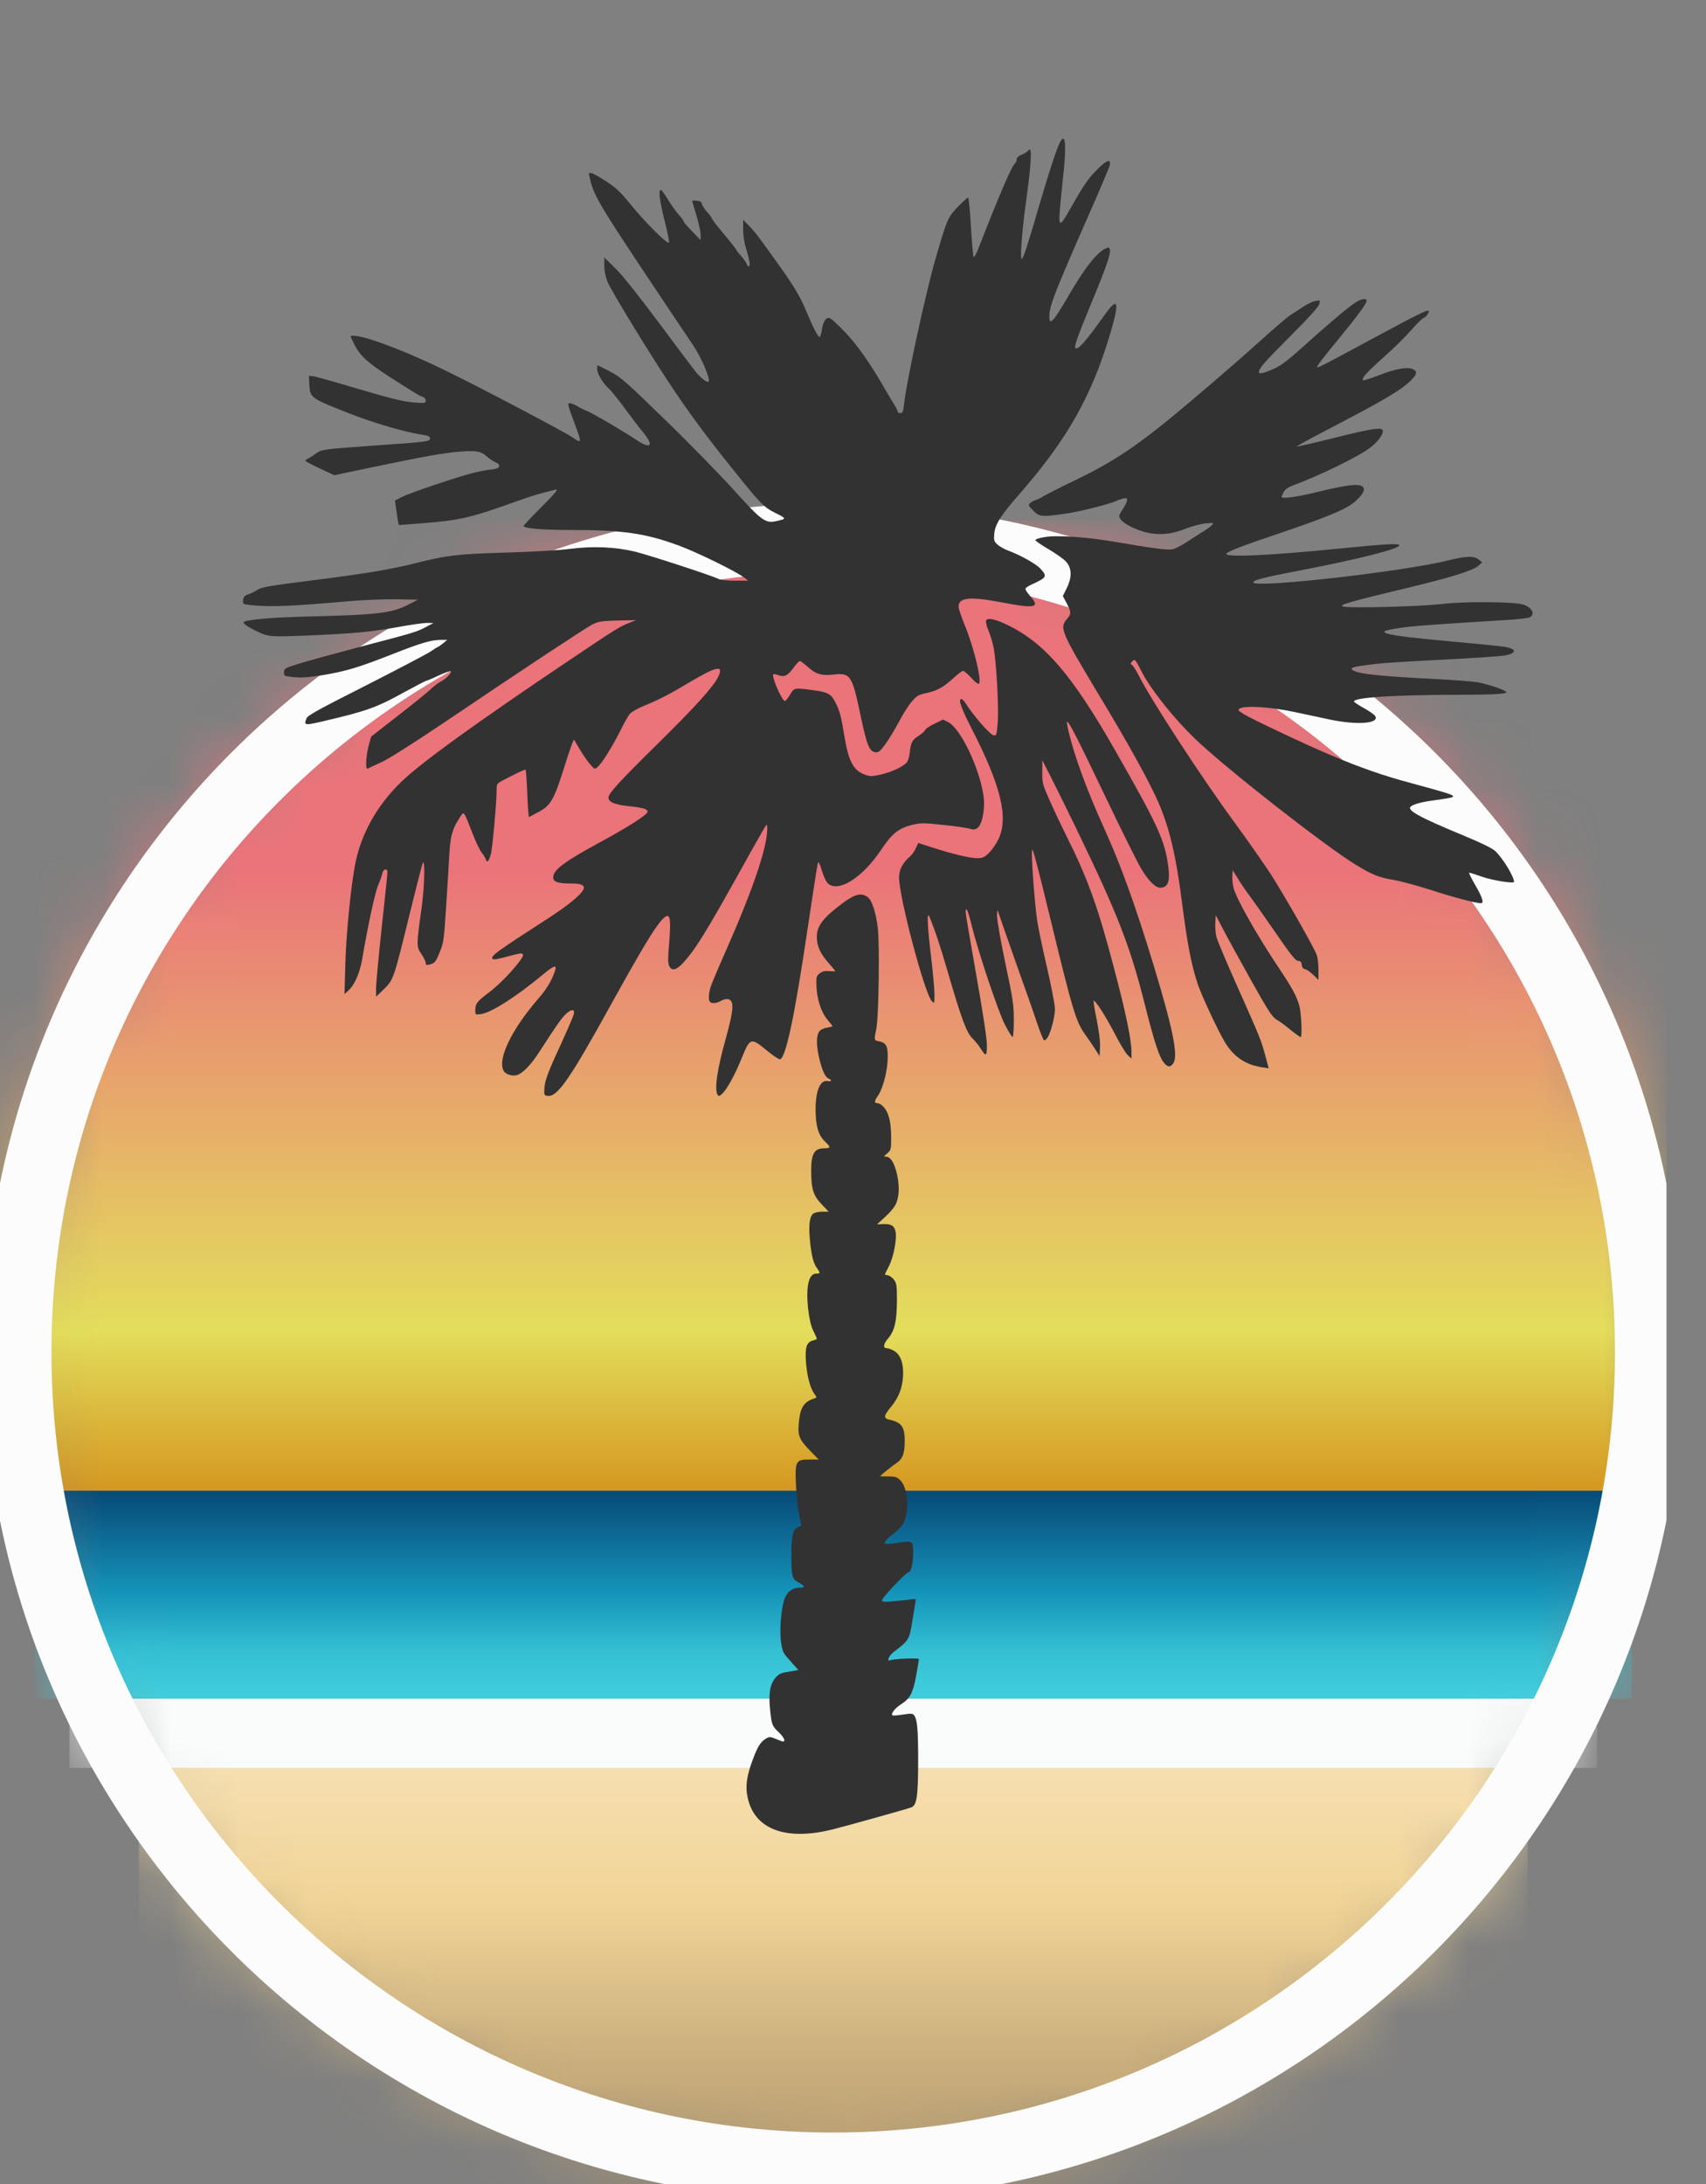 <svg width="25" height="32" viewBox="0 0 25 32" fill="none" xmlns="http://www.w3.org/2000/svg">
<rect x="0" y="0" width="25" height="32" fill="#808080" stroke="none"/>
<g clip-path="url(#clip0_303_96)">
<mask id="mask0_303_96" style="mask-type:luminance" maskUnits="userSpaceOnUse" x="0" y="7" width="25" height="25">
<path d="M24.421 19.81C24.421 13.077 18.954 7.619 12.21 7.619C5.467 7.619 0 13.077 0 19.81C0 26.542 5.467 32 12.21 32C18.954 32 24.421 26.542 24.421 19.81Z" fill="white"/>
</mask>
<g mask="url(#mask0_303_96)">
<path d="M24.421 19.81C24.421 13.077 18.954 7.619 12.21 7.619C5.467 7.619 0 13.077 0 19.81C0 26.542 5.467 32 12.21 32C18.954 32 24.421 26.542 24.421 19.81Z" fill="#BDBDBD"/>
<path d="M22.386 25.905H2.035V32H22.386V25.905Z" fill="url(#paint0_linear_303_96)"/>
<path d="M23.404 24.889H1.018V25.905H23.404V24.889Z" fill="#FAFCFC"/>
<path d="M23.912 21.841H0.509V24.889H23.912V21.841Z" fill="url(#paint1_linear_303_96)"/>
<path d="M24.421 7.619H0V21.841H24.421V7.619Z" fill="url(#paint2_linear_303_96)"/>
</g>
<path d="M24.166 19.81C24.166 13.217 18.813 7.873 12.21 7.873C5.607 7.873 0.254 13.217 0.254 19.81C0.254 26.402 5.607 31.746 12.21 31.746C18.813 31.746 24.166 26.402 24.166 19.81Z" stroke="#FCFCFC"/>
<path d="M15.534 2.084C15.482 2.187 15.382 2.491 15.241 2.969C15.071 3.556 15.002 3.766 14.977 3.793C14.942 3.826 14.973 3.403 15.042 2.905C15.112 2.408 15.125 2.136 15.077 2.198C15.062 2.218 15.017 2.249 14.973 2.266C14.923 2.286 14.898 2.311 14.898 2.338C14.898 2.359 14.888 2.383 14.878 2.39C14.832 2.418 14.668 2.796 14.331 3.657C14.304 3.727 14.273 3.776 14.267 3.764C14.259 3.752 14.242 3.551 14.228 3.318C14.215 3.085 14.196 2.895 14.186 2.895C14.178 2.895 14.109 2.957 14.034 3.033C13.887 3.19 13.879 3.207 13.706 3.803C13.561 4.311 13.28 5.603 13.247 5.933C13.237 6.034 13.227 6.053 13.193 6.053C13.173 6.053 13.154 6.042 13.154 6.028C13.154 6.013 13.131 5.97 13.106 5.931C13.079 5.89 13.013 5.778 12.957 5.681C12.77 5.349 12.552 5.041 12.381 4.864C12.288 4.767 12.192 4.678 12.169 4.666C12.111 4.635 12.062 4.703 12.043 4.835C12.034 4.891 12.02 4.938 12.01 4.938C11.987 4.938 11.914 4.798 11.816 4.561C11.725 4.342 11.627 4.179 11.378 3.834C11.277 3.692 11.164 3.537 11.131 3.492C11.098 3.444 11.031 3.366 10.982 3.314L10.89 3.221V3.364C10.89 3.446 10.907 3.56 10.932 3.638C10.955 3.712 10.977 3.803 10.984 3.838C10.992 3.91 10.963 3.931 10.944 3.869C10.936 3.849 10.899 3.795 10.859 3.75C10.82 3.706 10.786 3.663 10.786 3.655C10.786 3.648 10.707 3.547 10.61 3.432C10.512 3.316 10.433 3.213 10.433 3.203C10.433 3.192 10.402 3.149 10.363 3.108C10.325 3.064 10.29 3.011 10.286 2.988C10.28 2.959 10.259 2.945 10.209 2.941C10.174 2.936 10.143 2.939 10.143 2.943C10.143 2.947 10.17 3.042 10.205 3.155C10.238 3.267 10.267 3.395 10.267 3.438V3.518L10.143 3.39C10.074 3.32 10.018 3.254 10.018 3.244C10.018 3.234 9.987 3.19 9.949 3.149C9.91 3.106 9.844 3.013 9.8 2.943C9.756 2.87 9.709 2.802 9.694 2.79C9.642 2.749 9.661 2.92 9.738 3.229C9.779 3.388 9.808 3.535 9.804 3.553C9.794 3.597 9.445 3.25 9.223 2.974C9.096 2.817 9.025 2.749 8.89 2.662C8.797 2.6 8.699 2.544 8.672 2.538C8.627 2.528 8.624 2.532 8.639 2.592C8.693 2.844 8.766 2.972 9.393 3.917C9.74 4.439 10.082 4.948 10.153 5.052C10.273 5.227 10.417 5.559 10.383 5.592C10.365 5.611 10.284 5.551 10.207 5.462C10.17 5.417 9.925 5.093 9.665 4.742C9.355 4.327 9.131 4.045 9.023 3.937L8.855 3.772V3.89C8.855 3.958 8.874 4.055 8.899 4.121C8.942 4.239 9.553 5.237 9.852 5.681C10.105 6.059 10.35 6.391 10.685 6.808C11.146 7.386 11.185 7.427 11.366 7.518C11.528 7.598 11.528 7.602 11.378 7.635C11.216 7.672 11.162 7.631 10.761 7.188C10.562 6.967 10.109 6.502 9.754 6.158C9.162 5.582 9.096 5.524 8.936 5.442C8.84 5.392 8.759 5.351 8.757 5.351C8.753 5.351 8.751 5.376 8.751 5.407C8.751 5.475 8.832 5.611 8.919 5.691C8.957 5.724 9.069 5.865 9.169 6.001C9.27 6.137 9.378 6.282 9.414 6.321C9.586 6.527 9.544 6.591 9.331 6.449C9.119 6.308 8.67 6.046 8.595 6.019C8.562 6.007 8.5 5.976 8.46 5.951C8.421 5.929 8.371 5.908 8.352 5.908C8.311 5.908 8.317 5.929 8.427 6.222C8.527 6.49 8.525 6.502 8.398 6.414C8.276 6.329 7.027 5.671 6.508 5.419C5.975 5.161 5.439 4.953 5.231 4.924C5.179 4.918 5.138 4.918 5.138 4.926C5.138 4.934 5.165 4.992 5.198 5.058C5.281 5.217 5.387 5.314 5.729 5.535C6.105 5.774 6.145 5.799 6.195 5.815C6.22 5.823 6.238 5.846 6.238 5.869C6.238 5.908 6.228 5.91 6.056 5.896C5.914 5.885 5.74 5.842 5.262 5.702C4.926 5.601 4.623 5.516 4.589 5.512L4.527 5.506L4.533 5.627C4.542 5.83 4.546 5.832 5.127 6.061C5.493 6.203 5.95 6.337 6.203 6.372C6.278 6.385 6.301 6.395 6.301 6.424C6.301 6.469 6.276 6.473 5.501 6.527C4.739 6.581 4.714 6.585 4.633 6.643C4.596 6.67 4.546 6.703 4.521 6.715C4.494 6.729 4.473 6.746 4.473 6.752C4.475 6.758 4.571 6.81 4.687 6.864L4.899 6.963L5.441 6.849C6.218 6.686 6.533 6.63 6.76 6.616C6.996 6.601 7.046 6.612 7.138 6.692C7.177 6.725 7.233 6.762 7.264 6.775C7.302 6.789 7.318 6.808 7.314 6.833C7.31 6.859 7.277 6.872 7.179 6.882C7.108 6.89 6.982 6.915 6.899 6.938C6.589 7.025 5.995 7.227 5.894 7.28L5.788 7.334L5.806 7.462C5.815 7.532 5.827 7.613 5.833 7.642L5.846 7.693L6.172 7.668C6.743 7.623 6.895 7.588 7.567 7.346C7.794 7.264 7.929 7.225 8.149 7.173C8.186 7.165 8.128 7.235 7.931 7.433C7.783 7.58 7.667 7.705 7.671 7.71C7.709 7.745 7.964 7.765 8.334 7.765C9.131 7.765 9.459 7.813 9.954 7.996C10.224 8.096 10.803 8.38 10.911 8.467L10.963 8.508H10.77C10.647 8.508 10.556 8.498 10.521 8.479C10.421 8.43 9.528 8.139 9.308 8.083C9.015 8.013 8.693 7.999 8.35 8.042C8.201 8.063 7.8 8.085 7.426 8.096C6.71 8.116 6.546 8.137 6.103 8.248C5.729 8.343 5.372 8.403 4.525 8.51C3.968 8.58 3.829 8.605 3.779 8.638C3.746 8.661 3.686 8.692 3.644 8.706C3.584 8.727 3.568 8.744 3.563 8.793C3.557 8.853 3.559 8.853 3.686 8.867C3.968 8.896 4.253 8.884 5.138 8.807C5.349 8.789 5.657 8.777 5.823 8.781L6.124 8.787L5.999 8.851C5.744 8.985 5.557 9.008 4.483 9.034C4.039 9.047 3.796 9.063 3.615 9.098C3.568 9.109 3.561 9.115 3.582 9.142C3.597 9.158 3.655 9.195 3.713 9.224C3.929 9.334 3.937 9.334 4.469 9.313C5.173 9.284 5.439 9.259 5.825 9.189C6.012 9.154 6.207 9.127 6.259 9.127L6.352 9.129L6.238 9.189C6.099 9.261 6.078 9.268 5.252 9.484C4.886 9.581 4.492 9.689 4.375 9.726C4.172 9.79 4.162 9.796 4.162 9.85C4.162 9.907 4.164 9.907 4.313 9.922C4.421 9.932 4.533 9.924 4.722 9.893C5.065 9.837 5.252 9.781 5.75 9.585C6.174 9.418 6.321 9.375 6.469 9.375H6.554L6.492 9.427C6.456 9.455 6.425 9.478 6.419 9.478C6.413 9.478 6.361 9.511 6.303 9.55C6.242 9.59 5.817 9.812 5.354 10.048C4.681 10.388 4.508 10.483 4.492 10.524C4.45 10.632 4.456 10.634 4.772 10.559C5.372 10.419 5.528 10.363 5.939 10.134C6.101 10.046 6.24 9.973 6.251 9.973C6.259 9.973 6.34 9.94 6.429 9.897C6.519 9.856 6.598 9.829 6.606 9.835C6.625 9.856 6.531 9.951 6.456 9.988C6.423 10.004 6.352 10.058 6.301 10.108C6.249 10.155 6.035 10.33 5.823 10.493L5.439 10.793L5.401 10.929C5.383 11.003 5.366 11.111 5.366 11.168C5.366 11.263 5.37 11.271 5.403 11.255C5.422 11.245 5.511 11.203 5.601 11.162C5.692 11.121 6.07 10.881 6.463 10.617C7.667 9.804 8.568 9.21 8.676 9.152C8.772 9.105 8.809 9.098 9.052 9.092L9.322 9.086L9.229 9.123C9.083 9.179 9.042 9.204 8.352 9.668C6.994 10.58 6.197 11.156 5.9 11.437C5.526 11.791 5.285 12.223 5.2 12.687C5.136 13.044 5.073 13.692 5.061 14.111L5.048 14.565L5.106 14.513C5.2 14.427 5.275 14.253 5.312 14.028C5.393 13.552 5.497 13.071 5.543 12.966C5.57 12.904 5.597 12.827 5.603 12.794C5.617 12.73 5.678 12.718 5.678 12.78C5.678 12.803 5.64 13.166 5.594 13.587C5.549 14.008 5.511 14.41 5.511 14.478V14.604L5.626 14.493C5.767 14.354 5.769 14.346 5.999 13.409C6.097 13.011 6.184 12.668 6.195 12.646C6.232 12.569 6.22 13.007 6.178 13.306C6.101 13.853 6.101 13.87 6.174 13.977C6.209 14.028 6.238 14.086 6.238 14.109C6.238 14.14 6.249 14.144 6.296 14.132C6.371 14.113 6.388 14.092 6.45 13.936C6.5 13.816 6.508 13.748 6.537 13.296C6.556 13.017 6.575 12.679 6.583 12.543C6.598 12.262 6.625 12.153 6.724 12C6.803 11.876 6.784 11.853 6.926 12.215C6.973 12.338 7.034 12.464 7.061 12.495C7.086 12.528 7.115 12.574 7.121 12.596C7.14 12.65 7.162 12.621 7.194 12.512C7.216 12.429 7.277 11.761 7.277 11.593C7.277 11.488 7.279 11.482 7.356 11.441C7.542 11.342 7.694 11.269 7.702 11.278C7.709 11.284 7.719 11.443 7.727 11.633C7.734 11.82 7.746 11.973 7.752 11.971C7.758 11.967 7.825 11.934 7.896 11.895C8.068 11.802 8.118 11.715 8.255 11.284C8.311 11.102 8.371 10.927 8.384 10.894L8.411 10.836L8.492 10.972C8.535 11.049 8.604 11.148 8.643 11.193C8.714 11.274 8.716 11.276 8.757 11.238C8.824 11.181 8.975 10.935 9.09 10.708C9.146 10.592 9.21 10.479 9.235 10.454C9.258 10.43 9.347 10.378 9.434 10.343C9.659 10.25 9.802 10.178 10.099 10C10.508 9.757 10.612 9.738 10.523 9.92C10.45 10.066 10.199 10.345 9.644 10.892C9.075 11.451 8.917 11.626 8.917 11.686C8.917 11.752 9.005 11.789 9.21 11.812C9.436 11.835 9.503 11.857 9.486 11.903C9.468 11.948 9.183 12.13 8.805 12.334C8.269 12.625 8.107 12.745 8.107 12.856C8.107 12.922 8.176 12.945 8.365 12.945C8.616 12.945 8.62 13.011 8.381 13.207C8.317 13.263 8.161 13.372 8.039 13.451C7.248 13.962 7.181 14.012 7.221 14.051C7.235 14.066 7.316 14.049 7.536 13.989C7.723 13.938 7.711 13.985 7.464 14.264C7.383 14.354 7.248 14.48 7.162 14.544C6.992 14.672 6.965 14.705 6.965 14.804C6.965 14.868 6.965 14.87 7.05 14.858C7.2 14.837 7.572 14.6 7.972 14.266C8.109 14.152 8.159 14.134 8.138 14.208C8.093 14.354 8.02 14.48 7.896 14.623C7.497 15.083 7.287 15.516 7.38 15.69C7.41 15.743 7.515 15.776 7.584 15.749C7.669 15.719 7.785 15.595 7.904 15.411C8.159 15.017 8.205 14.953 8.271 14.879C8.357 14.786 8.431 14.773 8.408 14.858C8.402 14.889 8.323 15.073 8.234 15.267C8.031 15.706 7.983 15.832 7.977 15.954C7.972 16.045 7.977 16.051 8.026 16.057C8.17 16.073 8.348 15.816 8.959 14.709C9.391 13.929 9.588 13.599 9.702 13.475C9.819 13.354 9.837 13.422 9.806 13.816C9.787 14.03 9.787 14.111 9.806 14.152C9.856 14.26 9.954 14.2 10.145 13.944C10.273 13.771 10.483 13.416 10.847 12.761C11.031 12.427 11.198 12.134 11.214 12.111C11.241 12.072 11.243 12.074 11.243 12.146C11.243 12.417 11.034 13.032 10.635 13.936C10.527 14.179 10.429 14.412 10.417 14.451C10.386 14.542 10.379 14.641 10.4 14.674C10.421 14.707 10.493 14.705 10.558 14.668C10.639 14.623 10.701 14.629 10.724 14.687C10.749 14.753 10.724 14.895 10.633 15.227C10.508 15.673 10.467 15.962 10.516 16.041C10.531 16.065 10.541 16.063 10.579 16.03C10.651 15.964 10.766 15.758 10.869 15.504C10.992 15.203 11.002 15.198 11.235 15.39C11.324 15.465 11.414 15.523 11.43 15.521C11.515 15.504 11.646 14.885 11.835 13.605C11.91 13.1 11.978 12.668 11.985 12.646C11.993 12.615 12.01 12.648 12.045 12.759C12.072 12.85 12.111 12.929 12.138 12.949C12.296 13.079 12.645 12.852 12.913 12.45C13.069 12.215 13.168 12.134 13.372 12.085C13.495 12.056 13.532 12.056 13.825 12.087C14.001 12.105 14.174 12.13 14.209 12.142C14.302 12.173 14.35 12.138 14.39 12.012C14.406 11.954 14.421 11.849 14.421 11.779C14.421 11.412 14.107 10.694 13.897 10.582L13.82 10.543L13.696 10.603C13.625 10.636 13.565 10.677 13.559 10.694C13.553 10.712 13.511 10.749 13.467 10.778C13.37 10.838 13.347 10.877 13.332 11.024C13.326 11.088 13.306 11.152 13.285 11.174C13.227 11.238 13.062 11.313 12.903 11.35C12.768 11.379 12.751 11.379 12.664 11.346C12.504 11.286 12.433 11.148 12.373 10.782C12.329 10.51 12.305 10.413 12.246 10.3C12.182 10.169 12.136 10.143 11.927 10.114C11.636 10.075 11.638 10.075 11.578 10.178C11.549 10.227 11.515 10.268 11.503 10.271C11.461 10.275 11.301 9.909 11.333 9.879C11.337 9.874 11.368 9.879 11.401 9.891C11.49 9.926 11.544 9.901 11.625 9.788C11.667 9.732 11.708 9.685 11.721 9.685C11.731 9.685 11.787 9.726 11.844 9.777C11.962 9.881 12.039 9.903 12.221 9.883C12.464 9.858 12.487 9.893 12.612 10.487C12.703 10.923 12.741 11.011 12.828 11.022C12.873 11.028 12.896 11.009 12.971 10.908C13.021 10.842 13.11 10.692 13.173 10.576C13.233 10.46 13.32 10.324 13.366 10.275C13.432 10.196 13.465 10.178 13.565 10.157C13.725 10.124 13.82 10.075 13.966 9.94C14.032 9.879 14.099 9.829 14.113 9.829C14.126 9.829 14.182 9.876 14.236 9.934C14.298 10.002 14.338 10.031 14.348 10.015C14.385 9.955 14.269 9.48 14.14 9.167C14.088 9.041 14.047 8.917 14.047 8.89C14.047 8.752 14.211 8.737 14.691 8.828C15.175 8.921 15.249 8.902 15.094 8.731C15.054 8.686 15.023 8.638 15.027 8.626C15.031 8.611 15.073 8.585 15.118 8.564C15.339 8.463 15.349 8.446 15.251 8.337C15.189 8.265 14.954 8.133 14.768 8.065C14.713 8.044 14.645 8.005 14.616 7.978C14.568 7.935 14.562 7.916 14.57 7.821C14.581 7.685 14.67 7.545 14.93 7.249C15.642 6.438 16.005 5.793 16.279 4.856C16.408 4.416 16.381 4.342 16.192 4.608C15.914 5 15.796 5.134 15.758 5.099C15.737 5.076 15.796 4.918 16.003 4.416C16.217 3.9 16.284 3.704 16.263 3.65C16.25 3.62 16.242 3.62 16.192 3.646C16.063 3.712 15.889 3.937 15.667 4.319C15.42 4.744 15.364 4.798 15.38 4.591C15.393 4.451 15.48 4.228 15.926 3.213C16.105 2.811 16.255 2.454 16.263 2.421C16.282 2.317 16.215 2.344 16.063 2.499C15.937 2.629 15.87 2.728 15.654 3.11C15.536 3.32 15.511 3.316 15.53 3.089C15.538 2.988 15.557 2.79 15.573 2.648C15.632 2.132 15.617 1.925 15.534 2.084Z" fill="#323232"/>
<path d="M19.841 4.447C19.724 4.528 19.411 4.794 19.072 5.101C18.894 5.262 18.773 5.355 18.688 5.394C18.53 5.467 18.449 5.487 18.449 5.454C18.449 5.396 18.518 5.318 18.906 4.928C19.182 4.652 19.323 4.495 19.334 4.455C19.348 4.396 19.346 4.396 19.278 4.41C19.238 4.416 19.161 4.453 19.103 4.491C19.047 4.53 18.962 4.583 18.916 4.612C18.871 4.641 18.675 4.806 18.482 4.982C18.023 5.396 17.234 6.069 16.933 6.302C16.518 6.626 16.219 6.812 15.77 7.029C15.535 7.142 15.322 7.252 15.292 7.27C15.263 7.291 15.218 7.314 15.189 7.322C15.159 7.33 15.12 7.351 15.099 7.369C15.064 7.4 15.066 7.406 15.141 7.481C15.23 7.572 15.259 7.576 15.604 7.528C15.803 7.501 16.275 7.384 16.366 7.336C16.387 7.326 16.428 7.312 16.462 7.303C16.538 7.285 16.536 7.33 16.453 7.46C16.391 7.557 16.389 7.561 16.424 7.613C16.443 7.642 16.516 7.693 16.586 7.724C16.854 7.852 17.101 7.858 17.38 7.745C17.471 7.708 17.602 7.675 17.67 7.669C17.789 7.658 17.793 7.66 17.76 7.693C17.741 7.714 17.693 7.749 17.654 7.774C17.612 7.796 17.508 7.867 17.419 7.924C17.33 7.984 17.224 8.04 17.184 8.048C17.108 8.063 16.89 8.034 16.362 7.943C15.943 7.869 15.494 7.838 15.311 7.869C15.222 7.883 15.168 7.902 15.174 7.916C15.178 7.929 15.265 7.988 15.367 8.048C15.469 8.106 15.583 8.189 15.621 8.228C15.708 8.325 15.712 8.455 15.631 8.62L15.575 8.733L15.631 8.839C15.7 8.971 15.7 8.993 15.635 9.07C15.523 9.202 15.544 9.251 16.127 10.221C16.551 10.923 16.852 11.472 16.981 11.769C17.139 12.138 17.234 12.543 17.317 13.193C17.402 13.851 17.459 14.142 17.556 14.431C17.612 14.592 17.845 15.094 17.942 15.257C18.075 15.483 18.248 15.601 18.495 15.638L18.592 15.653L18.543 15.471C18.48 15.238 18.468 15.207 18.131 14.452C17.976 14.105 17.839 13.781 17.826 13.729C17.814 13.678 17.805 13.585 17.809 13.523L17.816 13.409L17.924 13.616C17.982 13.729 18.167 14.064 18.331 14.359C18.58 14.805 18.644 14.902 18.703 14.937C18.742 14.959 18.808 15.005 18.85 15.04C18.966 15.135 19.047 15.195 19.06 15.195C19.085 15.195 19.07 14.852 19.043 14.745C19.004 14.6 18.935 14.474 18.742 14.185C18.42 13.705 18.108 13.154 18.075 13.003C18.061 12.943 18.055 12.861 18.059 12.823L18.065 12.751L18.148 12.885C18.192 12.958 18.268 13.069 18.316 13.131C18.362 13.193 18.507 13.397 18.636 13.585C18.937 14.023 18.985 14.08 19.031 14.08C19.058 14.08 19.072 14.099 19.076 14.136C19.081 14.175 19.097 14.196 19.124 14.2C19.147 14.204 19.201 14.241 19.244 14.283L19.321 14.357V14.212C19.321 14.132 19.311 14.035 19.297 13.996C19.261 13.89 18.823 13.121 18.617 12.801C18.518 12.648 18.283 12.314 18.096 12.058C17.612 11.398 16.875 10.269 16.686 9.895C16.653 9.829 16.611 9.763 16.593 9.749C16.564 9.724 16.564 9.72 16.593 9.689C16.632 9.652 16.632 9.652 16.738 9.856C16.869 10.108 17.199 10.523 17.512 10.824C17.942 11.241 19.394 12.378 19.859 12.665C20.115 12.821 20.198 12.854 20.428 12.894C20.532 12.912 20.773 12.978 20.962 13.038C21.282 13.143 21.629 13.234 21.701 13.234C21.751 13.234 21.724 13.148 21.614 12.96C21.562 12.869 21.523 12.793 21.529 12.788C21.533 12.784 21.614 12.809 21.707 12.842C21.859 12.898 22.187 12.951 22.187 12.921C22.187 12.846 22.029 12.584 21.915 12.473C21.876 12.433 21.714 12.353 21.446 12.242C20.792 11.971 20.609 11.87 20.675 11.816C20.717 11.783 20.835 11.75 21.004 11.728C21.267 11.691 21.294 11.684 21.294 11.666C21.294 11.645 21.18 11.61 20.671 11.472C20.289 11.371 19.922 11.243 19.519 11.072C19.153 10.919 18.335 10.533 18.223 10.461C18.138 10.407 18.134 10.401 18.171 10.38C18.25 10.335 18.626 10.36 18.948 10.428C19.114 10.463 19.357 10.514 19.488 10.543C19.888 10.626 20.212 10.603 20.154 10.494C20.144 10.473 20.069 10.421 19.988 10.376C19.907 10.331 19.841 10.287 19.841 10.279C19.841 10.219 20.422 10.182 21.348 10.18C21.89 10.18 22.092 10.168 22.073 10.139C22.054 10.108 21.782 10.017 21.647 9.996C21.575 9.984 21.328 9.965 21.097 9.953C20.252 9.91 19.936 9.879 19.834 9.825C19.772 9.794 19.811 9.773 19.98 9.751C20.241 9.714 20.352 9.707 21.172 9.664C21.604 9.641 21.998 9.615 22.052 9.604C22.235 9.569 22.229 9.505 22.038 9.476C21.978 9.466 21.666 9.435 21.346 9.406C20.509 9.33 20.248 9.293 20.291 9.249C20.302 9.239 20.401 9.216 20.515 9.2C20.698 9.173 20.935 9.154 22.048 9.086C22.229 9.076 22.395 9.057 22.416 9.045C22.503 8.998 22.451 8.898 22.316 8.857C22.181 8.816 21.467 8.81 21.139 8.849C20.802 8.888 19.753 8.915 19.677 8.886C19.616 8.863 19.778 8.816 20.63 8.612C21.247 8.465 21.587 8.36 21.664 8.29L21.72 8.24L21.67 8.199C21.604 8.143 21.485 8.145 21.232 8.209C20.578 8.374 18.366 8.624 18.366 8.533C18.366 8.498 18.526 8.459 19.072 8.354C19.917 8.191 20.505 8.042 20.505 7.99C20.505 7.957 20.308 7.97 19.56 8.044C18.601 8.139 17.971 8.168 17.971 8.116C17.971 8.087 18.215 7.993 18.734 7.819C19.297 7.629 19.604 7.51 19.751 7.423C19.874 7.353 19.986 7.233 19.986 7.173C19.986 7.074 19.807 7.085 19.299 7.21C19.004 7.283 18.781 7.312 18.781 7.281C18.781 7.272 18.796 7.241 18.811 7.21C18.831 7.171 18.875 7.14 18.941 7.115C19.336 6.969 19.905 6.692 20.075 6.562C20.192 6.476 20.279 6.354 20.262 6.304C20.244 6.257 20.098 6.28 19.56 6.414C19.263 6.488 19.014 6.546 19.004 6.542C18.995 6.54 19.191 6.43 19.44 6.302C20.281 5.865 20.532 5.716 20.673 5.576C20.765 5.485 20.773 5.446 20.709 5.411C20.634 5.37 20.445 5.403 20.208 5.498C20.086 5.545 19.98 5.578 19.974 5.572C19.947 5.545 20.03 5.454 20.281 5.229C20.422 5.105 20.601 4.928 20.68 4.837C20.759 4.746 20.84 4.666 20.86 4.66C20.902 4.645 20.952 4.571 20.933 4.552C20.916 4.536 20.734 4.627 20.111 4.963C19.431 5.33 19.301 5.399 19.301 5.38C19.301 5.357 19.388 5.242 19.622 4.959C19.888 4.637 20.027 4.447 20.027 4.408C20.027 4.361 19.938 4.379 19.841 4.447Z" fill="#323232"/>
<path d="M14.45 9.094C14.444 9.113 14.458 9.175 14.483 9.233C14.508 9.29 14.541 9.4 14.558 9.476C14.6 9.668 14.639 10.38 14.62 10.599C14.606 10.768 14.602 10.78 14.56 10.774C14.51 10.768 14.251 10.469 14.147 10.3C14.126 10.269 14.101 10.242 14.089 10.242C14.037 10.242 14.082 10.37 14.251 10.7C14.67 11.521 14.78 11.981 14.633 12.293C14.6 12.363 14.537 12.454 14.493 12.495C14.425 12.563 14.402 12.574 14.315 12.574C14.211 12.574 13.947 12.51 13.642 12.411L13.457 12.351L13.422 12.425C13.403 12.468 13.368 12.52 13.341 12.543C13.227 12.642 13.175 12.741 13.175 12.856C13.175 13.145 13.549 14.557 13.655 14.668C13.694 14.707 13.694 14.705 13.694 14.573C13.694 14.499 13.671 14.239 13.642 13.998C13.59 13.572 13.58 13.337 13.619 13.43C13.711 13.655 13.775 13.851 13.893 14.255C14.093 14.939 14.163 15.128 14.251 15.215C14.29 15.254 14.344 15.32 14.371 15.364C14.45 15.488 14.462 15.479 14.462 15.312C14.462 15.215 14.406 14.852 14.307 14.289C14.222 13.81 14.151 13.393 14.151 13.364C14.151 13.265 14.186 13.341 14.24 13.564C14.34 13.964 14.629 14.825 14.726 15.013C14.778 15.114 14.828 15.194 14.838 15.194C14.849 15.194 14.857 15.083 14.857 14.947C14.857 14.726 14.845 14.641 14.732 14.111C14.662 13.777 14.61 13.476 14.61 13.414C14.612 13.354 14.618 13.325 14.622 13.345C14.629 13.368 14.749 13.715 14.892 14.119C15.036 14.524 15.173 14.91 15.193 14.978C15.216 15.046 15.249 15.137 15.268 15.18C15.299 15.254 15.301 15.256 15.337 15.221C15.387 15.17 15.459 14.912 15.459 14.784C15.459 14.724 15.407 14.456 15.345 14.185C15.283 13.917 15.216 13.605 15.2 13.494C15.158 13.213 15.104 12.45 15.127 12.45C15.142 12.45 15.206 12.695 15.387 13.44C15.721 14.817 15.765 14.965 15.906 15.164C15.947 15.219 16.01 15.312 16.047 15.37L16.113 15.473L16.12 15.343C16.124 15.261 16.105 15.112 16.072 14.945C16.041 14.796 16.022 14.67 16.026 14.664C16.047 14.646 16.205 14.893 16.34 15.153C16.413 15.296 16.498 15.434 16.527 15.461L16.581 15.51V15.417C16.581 15.24 16.498 14.833 16.327 14.194C16.087 13.275 15.937 12.865 15.615 12.223C15.555 12.103 15.453 11.889 15.389 11.744C15.277 11.492 15.272 11.474 15.274 11.311V11.139L15.38 11.346C15.438 11.459 15.613 11.812 15.767 12.13C16.392 13.422 16.562 13.863 16.788 14.763C16.915 15.267 16.99 15.492 17.054 15.568C17.114 15.642 17.152 15.642 17.195 15.576C17.268 15.465 17.187 15.071 16.905 14.142C16.637 13.261 16.421 12.666 16.182 12.14C15.931 11.587 15.744 11.082 15.659 10.716C15.642 10.644 15.632 10.58 15.636 10.576C15.656 10.555 15.791 10.82 16.19 11.655C16.429 12.155 16.668 12.636 16.722 12.726C16.83 12.906 16.932 13.007 17.002 13.007C17.114 13.005 17.148 12.92 17.121 12.704C17.071 12.314 16.973 12.101 16.336 10.985C15.713 9.895 15.318 9.433 14.784 9.167C14.587 9.07 14.469 9.043 14.45 9.094Z" fill="#323232"/>
<path d="M12.35 13.232C12.062 13.446 11.97 13.566 11.97 13.727C11.97 13.863 12.018 13.969 12.147 14.115C12.199 14.173 12.24 14.224 12.24 14.229C12.24 14.233 12.201 14.233 12.151 14.229C12.086 14.222 12.049 14.233 12.012 14.262C11.964 14.299 11.96 14.317 11.964 14.443C11.97 14.637 12.035 14.835 12.126 14.941C12.165 14.988 12.199 15.029 12.199 15.036C12.199 15.04 12.161 15.05 12.118 15.058C12.066 15.066 12.022 15.089 12.004 15.116C11.958 15.18 11.962 15.335 12.012 15.535C12.055 15.704 12.097 15.787 12.149 15.807C12.197 15.826 12.182 15.851 12.128 15.84C12.008 15.818 11.939 16.016 11.954 16.338C11.964 16.542 12.004 16.647 12.103 16.74C12.176 16.808 12.172 16.825 12.076 16.825C11.933 16.825 11.887 16.905 11.887 17.155C11.887 17.419 11.918 17.516 12.039 17.644L12.143 17.753H12.049C11.999 17.753 11.941 17.766 11.92 17.78C11.864 17.821 11.848 17.945 11.868 18.16C11.889 18.391 11.918 18.506 11.972 18.581C12.024 18.653 12.022 18.661 11.96 18.661C11.85 18.661 11.806 18.851 11.844 19.188C11.86 19.328 11.883 19.427 11.918 19.499C11.947 19.557 11.97 19.608 11.97 19.615C11.97 19.621 11.947 19.633 11.918 19.639C11.821 19.664 11.796 19.734 11.81 19.947C11.825 20.157 11.87 20.333 11.933 20.422C11.972 20.475 11.972 20.477 11.935 20.49C11.787 20.533 11.729 20.62 11.709 20.822C11.686 21.028 11.707 21.086 11.86 21.245L11.997 21.385H11.86C11.659 21.385 11.648 21.406 11.665 21.773C11.673 21.928 11.694 22.12 11.711 22.2C11.727 22.279 11.742 22.347 11.742 22.351C11.742 22.353 11.719 22.366 11.692 22.376C11.621 22.403 11.596 22.504 11.596 22.78C11.596 23.096 11.605 23.131 11.702 23.187C11.8 23.24 11.804 23.263 11.721 23.263C11.626 23.263 11.555 23.306 11.511 23.391C11.453 23.505 11.418 23.86 11.445 24.056C11.466 24.204 11.474 24.219 11.584 24.34L11.7 24.47L11.561 24.493C11.449 24.51 11.414 24.526 11.368 24.578C11.285 24.671 11.26 24.809 11.285 25.05C11.308 25.273 11.314 25.29 11.418 25.387C11.459 25.426 11.493 25.475 11.493 25.494C11.493 25.527 11.484 25.525 11.387 25.486C11.293 25.446 11.277 25.444 11.229 25.471C11.15 25.517 11.104 25.585 11.036 25.77C10.944 26.01 10.921 26.167 10.953 26.323C11.046 26.802 11.511 26.98 12.211 26.802C12.429 26.747 13.308 26.501 13.355 26.482C13.434 26.449 13.453 26.328 13.455 25.822C13.455 25.349 13.443 25.195 13.397 25.135C13.376 25.104 13.353 25.104 13.231 25.122C13.152 25.135 13.083 25.139 13.077 25.133C13.052 25.108 13.117 25.026 13.206 24.97C13.335 24.887 13.38 24.805 13.426 24.549C13.447 24.429 13.466 24.32 13.466 24.309C13.466 24.289 13.108 24.303 13.046 24.326C12.99 24.349 13.025 24.26 13.094 24.206C13.322 24.033 13.324 24.029 13.37 23.748C13.389 23.635 13.407 23.515 13.414 23.482C13.424 23.424 13.422 23.424 13.347 23.434C13.303 23.443 13.191 23.453 13.098 23.461C12.955 23.474 12.925 23.47 12.925 23.447C12.925 23.41 13.279 23.036 13.314 23.036C13.349 23.036 13.382 22.902 13.382 22.758C13.382 22.576 13.376 22.572 13.187 22.601C13.1 22.613 13.015 22.623 12.998 22.623C12.934 22.623 12.971 22.561 13.088 22.475C13.152 22.425 13.223 22.353 13.241 22.312C13.331 22.134 13.303 21.8 13.195 21.691C13.144 21.641 13.121 21.633 13.015 21.633L12.894 21.631L12.969 21.565C13.013 21.53 13.083 21.474 13.129 21.443C13.227 21.379 13.258 21.299 13.258 21.111C13.258 20.904 13.21 20.838 13.025 20.799C12.946 20.781 12.953 20.737 13.05 20.622C13.166 20.483 13.22 20.349 13.233 20.172C13.245 19.984 13.2 19.852 13.104 19.794C13.069 19.774 13.023 19.755 13.002 19.755C12.936 19.755 12.94 19.697 13.017 19.608C13.11 19.497 13.142 19.361 13.144 19.049C13.144 18.837 13.139 18.802 13.1 18.75C13.075 18.719 13.036 18.69 13.011 18.686C12.988 18.682 12.967 18.676 12.967 18.672C12.967 18.669 12.994 18.616 13.025 18.554C13.092 18.43 13.144 18.16 13.125 18.052C13.106 17.96 13.065 17.933 12.95 17.935L12.853 17.939L12.971 17.83C13.036 17.772 13.104 17.691 13.123 17.652C13.177 17.545 13.185 17.386 13.146 17.21C13.108 17.041 13.05 16.948 12.986 16.948C12.948 16.948 12.95 16.942 13.002 16.899C13.059 16.849 13.06 16.843 13.059 16.645C13.056 16.426 13.021 16.294 12.942 16.212C12.917 16.185 12.88 16.164 12.859 16.164C12.811 16.164 12.811 16.133 12.859 16.065C12.942 15.945 13.009 15.685 13.009 15.481C13.009 15.324 12.984 15.279 12.884 15.258C12.805 15.242 12.807 15.248 12.842 15.07C12.878 14.903 12.892 13.822 12.863 13.595C12.834 13.358 12.776 13.186 12.712 13.141C12.62 13.077 12.527 13.1 12.35 13.232Z" fill="#323232"/>
</g>
<defs>
<linearGradient id="paint0_linear_303_96" x1="12.211" y1="32" x2="12.211" y2="25.905" gradientUnits="userSpaceOnUse">
<stop stop-color="#B49A6F"/>
<stop offset="0.289" stop-color="#CAAE7C"/>
<stop offset="0.678" stop-color="#F1D497"/>
<stop offset="1" stop-color="#F6DFB0"/>
</linearGradient>
<linearGradient id="paint1_linear_303_96" x1="12.21" y1="21.841" x2="12.21" y2="24.889" gradientUnits="userSpaceOnUse">
<stop stop-color="#074977"/>
<stop offset="0.486" stop-color="#1493B9"/>
<stop offset="0.767" stop-color="#34BFD3"/>
<stop offset="1" stop-color="#41CFDE"/>
</linearGradient>
<linearGradient id="paint2_linear_303_96" x1="12.21" y1="7.619" x2="12.21" y2="21.841" gradientUnits="userSpaceOnUse">
<stop stop-color="#EB737A"/>
<stop offset="0.36" stop-color="#EB737A"/>
<stop offset="0.835" stop-color="#E3DE5B"/>
<stop offset="1" stop-color="#D59720"/>
</linearGradient>
<clipPath id="clip0_303_96">
<rect width="24.421" height="32" fill="white"/>
</clipPath>
</defs>
</svg>
